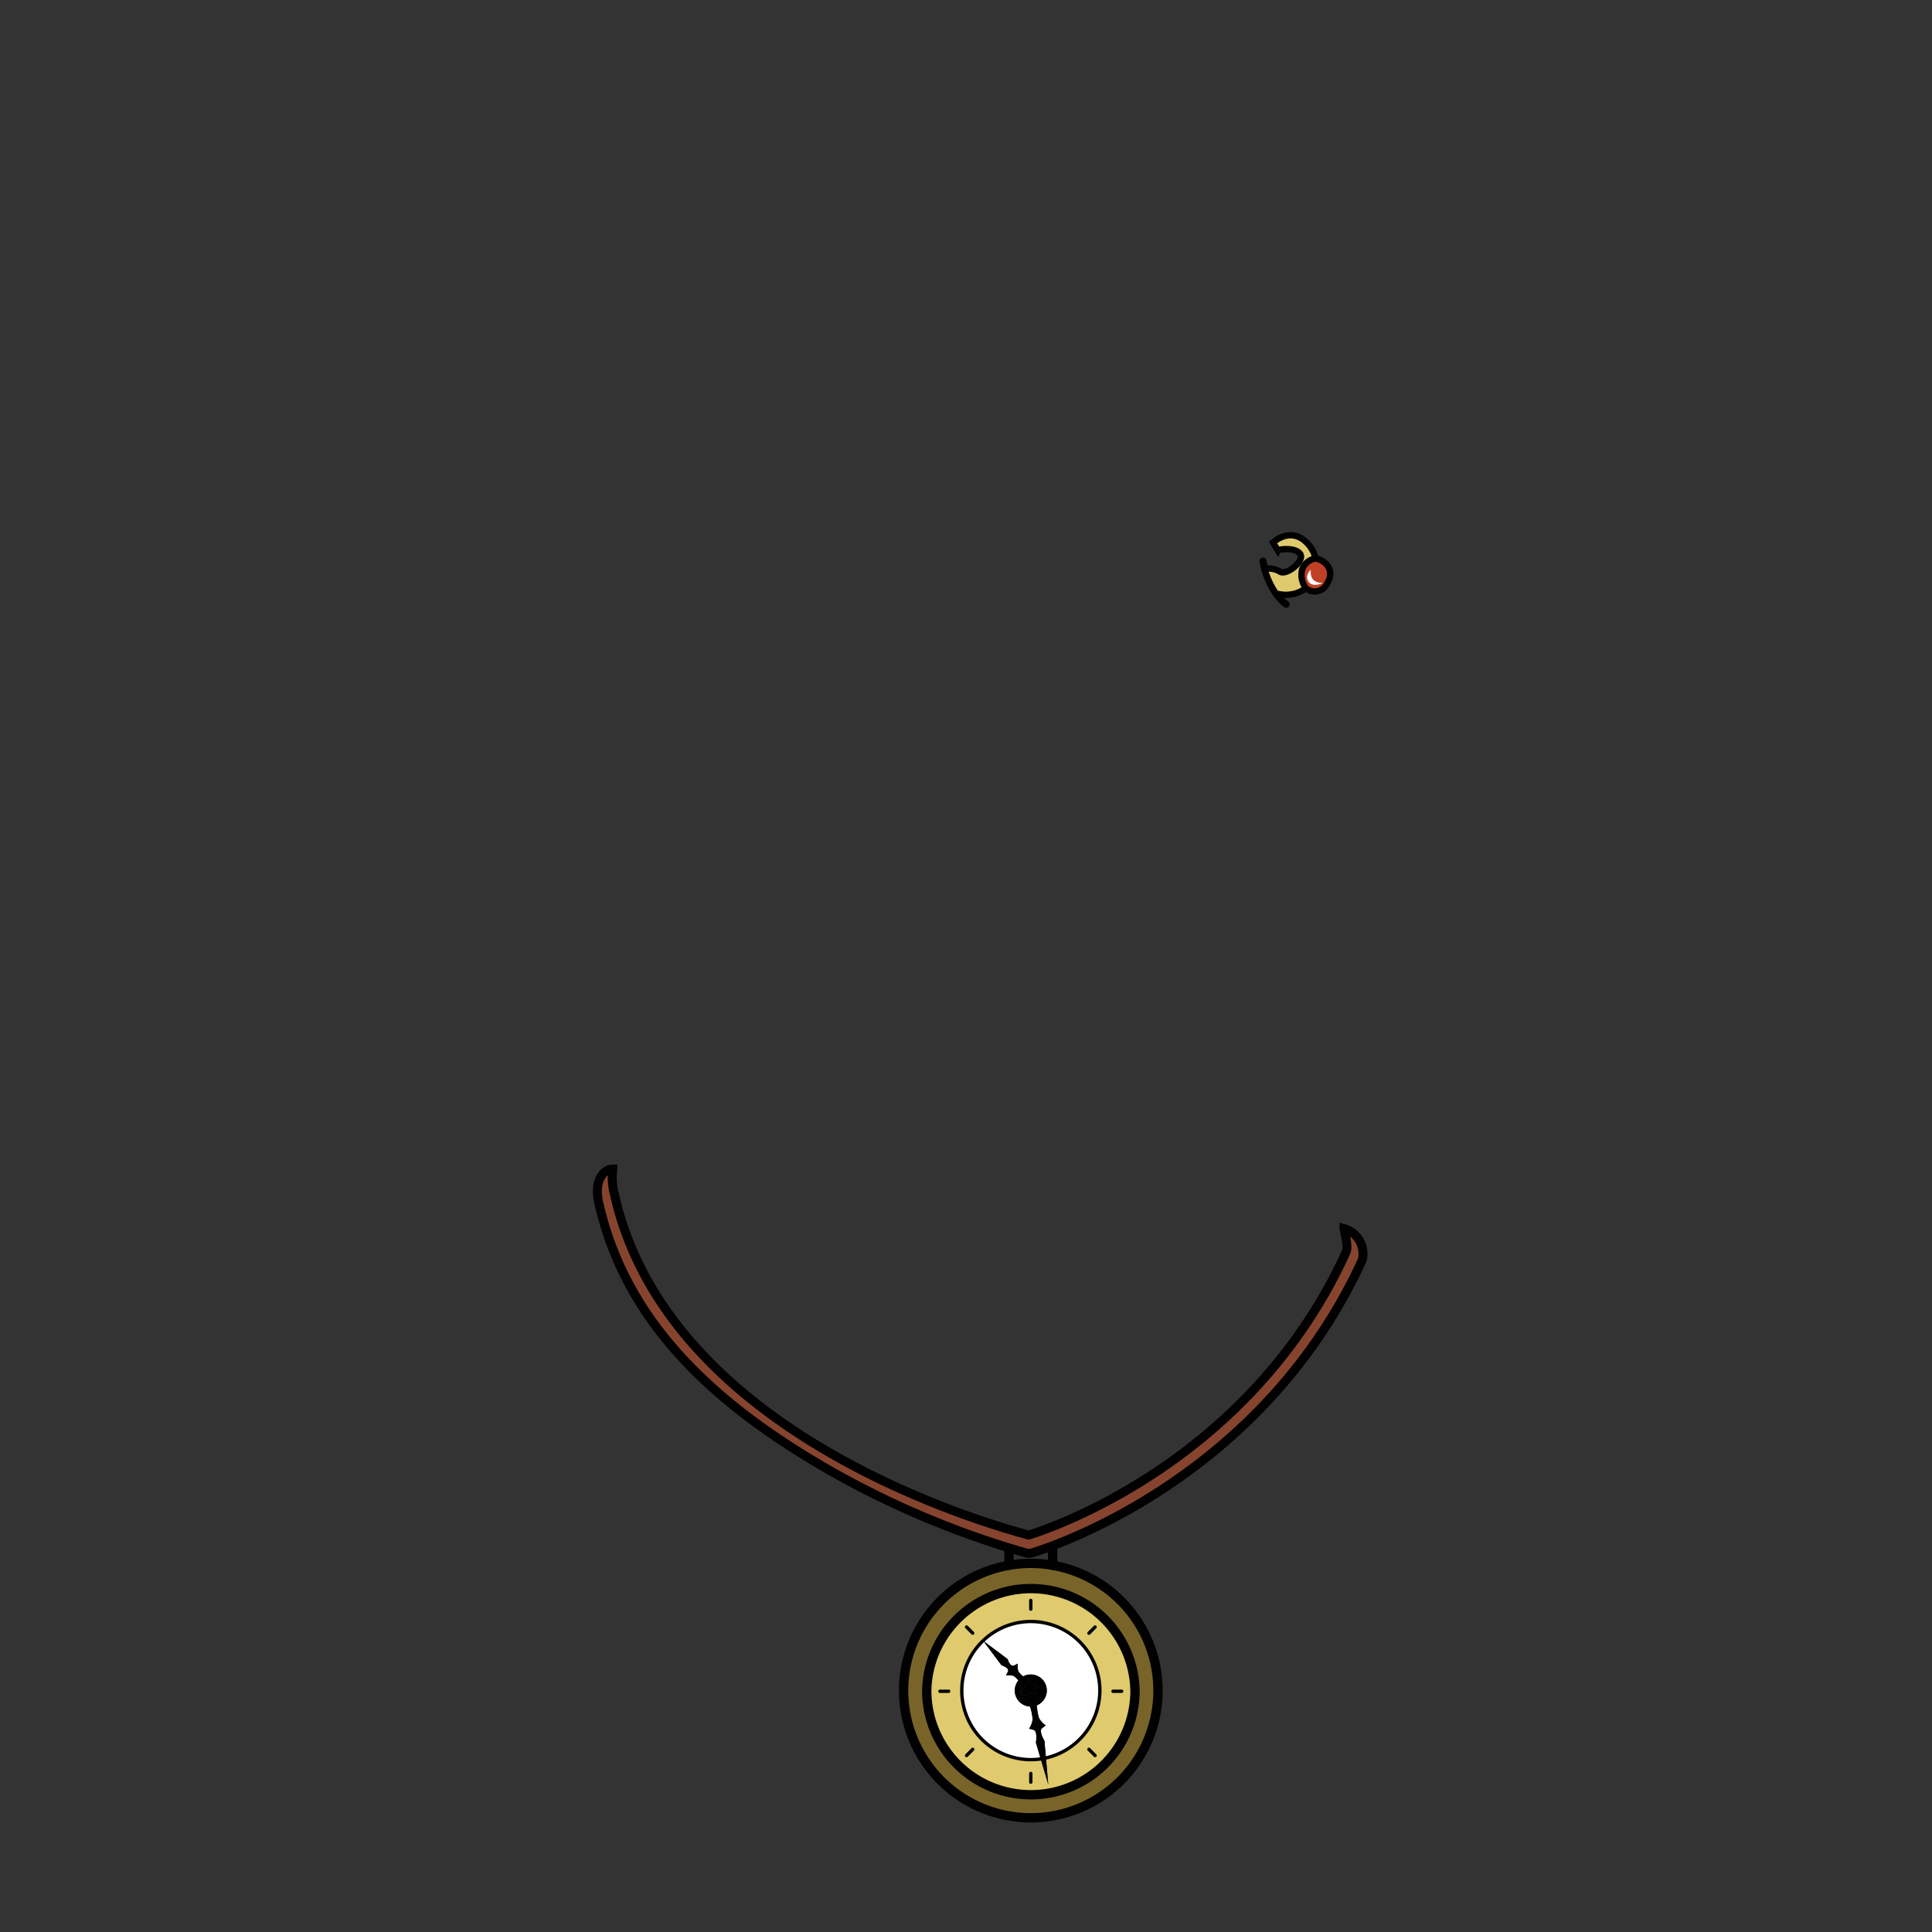 <svg id="Jewelry" xmlns="http://www.w3.org/2000/svg" viewBox="0 0 432 432">
  <rect x="0" y="0" width="432" height="432" fill="#333333" stroke="none"/>
  <defs>
    <style>.GUNDAN_LIZARD_JEWELRY_LIZARD_JEWELRY_1_cls-1{fill:#fff;}.GUNDAN_LIZARD_JEWELRY_LIZARD_JEWELRY_1_cls-2,.GUNDAN_LIZARD_JEWELRY_LIZARD_JEWELRY_1_cls-8,.GUNDAN_LIZARD_JEWELRY_LIZARD_JEWELRY_1_cls-9{fill:#dfca6d;}.GUNDAN_LIZARD_JEWELRY_LIZARD_JEWELRY_1_cls-3{fill:#786429;}.GUNDAN_LIZARD_JEWELRY_LIZARD_JEWELRY_1_cls-4{fill:#010101;}.GUNDAN_LIZARD_JEWELRY_LIZARD_JEWELRY_1_cls-5,.GUNDAN_LIZARD_JEWELRY_LIZARD_JEWELRY_1_cls-6{fill:none;}.GUNDAN_LIZARD_JEWELRY_LIZARD_JEWELRY_1_cls-10,.GUNDAN_LIZARD_JEWELRY_LIZARD_JEWELRY_1_cls-5,.GUNDAN_LIZARD_JEWELRY_LIZARD_JEWELRY_1_cls-6,.GUNDAN_LIZARD_JEWELRY_LIZARD_JEWELRY_1_cls-7,.GUNDAN_LIZARD_JEWELRY_LIZARD_JEWELRY_1_cls-8,.GUNDAN_LIZARD_JEWELRY_LIZARD_JEWELRY_1_cls-9{stroke:#010101;}.GUNDAN_LIZARD_JEWELRY_LIZARD_JEWELRY_1_cls-5,.GUNDAN_LIZARD_JEWELRY_LIZARD_JEWELRY_1_cls-6,.GUNDAN_LIZARD_JEWELRY_LIZARD_JEWELRY_1_cls-8{stroke-linecap:round;stroke-linejoin:round;}.GUNDAN_LIZARD_JEWELRY_LIZARD_JEWELRY_1_cls-5{stroke-width:2.09px;}.GUNDAN_LIZARD_JEWELRY_LIZARD_JEWELRY_1_cls-6{stroke-width:0.75px;}.GUNDAN_LIZARD_JEWELRY_LIZARD_JEWELRY_1_cls-7{fill:#86442e;stroke-width:2px;}.GUNDAN_LIZARD_JEWELRY_LIZARD_JEWELRY_1_cls-10,.GUNDAN_LIZARD_JEWELRY_LIZARD_JEWELRY_1_cls-7,.GUNDAN_LIZARD_JEWELRY_LIZARD_JEWELRY_1_cls-9{stroke-miterlimit:10;}.GUNDAN_LIZARD_JEWELRY_LIZARD_JEWELRY_1_cls-8{stroke-width:1.56px;}.GUNDAN_LIZARD_JEWELRY_LIZARD_JEWELRY_1_cls-10,.GUNDAN_LIZARD_JEWELRY_LIZARD_JEWELRY_1_cls-9{stroke-width:1.42px;}.GUNDAN_LIZARD_JEWELRY_LIZARD_JEWELRY_1_cls-10{fill:#bf4027;}</style>
  </defs>
  <path class="GUNDAN_LIZARD_JEWELRY_LIZARD_JEWELRY_1_cls-1" d="M230.49,362.59a15.39,15.39,0,0,0-10.68,4.3h0A15.34,15.34,0,0,0,215.06,378v.08a15.44,15.44,0,0,0,15.43,15.36,14.88,14.88,0,0,0,2.22-.16l-1.07-3.65s.45-2.56-.53-2.84l-1-.28a4.36,4.36,0,0,0,.8-2.1,13,13,0,0,0-.57-2.83,3.59,3.59,0,0,1-3.44-3.58,3.52,3.52,0,0,1,.8-2.24,4.33,4.33,0,0,0-1-1,3.19,3.19,0,0,0-1.77-.11l.43-.87c.42-.88-1.43-1.43-1.43-1.43l-4.09-5.47,5.47,4.09s.55,1.85,1.42,1.43l.88-.42a3.15,3.15,0,0,0,.11,1.76,4.78,4.78,0,0,0,1.08,1.09,3.45,3.45,0,0,1,1.69-.43,3.58,3.58,0,0,1,1.36,6.9,12.66,12.66,0,0,0,.49,2.83,4.3,4.3,0,0,0,1.51,1.65l-.83.63c-.81.62.54,2.84.54,2.84l.32,3.8a15.47,15.47,0,0,0,12.05-15V378A15.43,15.43,0,0,0,230.49,362.59Z" />
  <path class="GUNDAN_LIZARD_JEWELRY_LIZARD_JEWELRY_1_cls-2" d="M230.49,354.74A23.29,23.29,0,0,0,207.21,378a1.62,1.62,0,0,0,0,.22,23.28,23.28,0,0,0,23.27,23.07,22.72,22.72,0,0,0,4.23-.39,23.26,23.26,0,0,0,19.05-22.68,1.62,1.62,0,0,0,0-.22A23.29,23.29,0,0,0,230.49,354.74Zm3.39,38.35.51,5.92-1.68-5.71a14.88,14.88,0,0,1-2.22.16,15.44,15.44,0,0,1-15.43-15.36V378a15.34,15.34,0,0,1,4.75-11.12h0A15.43,15.43,0,0,1,245.93,378v.08A15.47,15.47,0,0,1,233.88,393.09Z" />
  <path class="GUNDAN_LIZARD_JEWELRY_LIZARD_JEWELRY_1_cls-3" d="M235.36,350a28.44,28.44,0,1,1-9.74,0,27.79,27.79,0,0,1,9.74,0Zm18.41,28.23a1.62,1.62,0,0,0,0-.22,23.29,23.29,0,0,0-46.57,0,1.62,1.62,0,0,0,0,.22,23.28,23.28,0,0,0,23.27,23.07,22.72,22.72,0,0,0,4.23-.39A23.26,23.26,0,0,0,253.77,378.24Z" />
  <path class="GUNDAN_LIZARD_JEWELRY_LIZARD_JEWELRY_1_cls-4" d="M233.88,393.09l.51,5.92-1.68-5.71C233.1,393.25,233.5,393.17,233.88,393.09Z" />
  <path class="GUNDAN_LIZARD_JEWELRY_LIZARD_JEWELRY_1_cls-4" d="M233,386.45c-.81.62.54,2.84.54,2.84l.32,3.8c-.38.08-.78.16-1.17.21l-1.07-3.65s.45-2.56-.53-2.84l-1-.28a4.36,4.36,0,0,0,.8-2.1,13,13,0,0,0-.57-2.83h.14a3.44,3.44,0,0,0,1.36-.27,12.66,12.66,0,0,0,.49,2.83,4.3,4.3,0,0,0,1.51,1.65Z" />
  <path class="GUNDAN_LIZARD_JEWELRY_LIZARD_JEWELRY_1_cls-4" d="M231.71,377a2.52,2.52,0,0,1-1.66-1.49c.53-.09,1.46-.17,1.84.22S231.92,376.42,231.71,377Z" />
  <path class="GUNDAN_LIZARD_JEWELRY_LIZARD_JEWELRY_1_cls-4" d="M228.34,378.11c.39-.64,1.59-1.12,1.59-2.61l.11,0h0a2.52,2.52,0,0,0,1.66,1.49,1.74,1.74,0,0,0,.22,2c-1.22-1.22-2.76.52-3.31,0A1.27,1.27,0,0,1,228.34,378.11Z" />
  <path class="GUNDAN_LIZARD_JEWELRY_LIZARD_JEWELRY_1_cls-4" d="M229.93,375.5a3.42,3.42,0,0,0-.06-.62,3.26,3.26,0,0,0,.17.6Z" />
  <path class="GUNDAN_LIZARD_JEWELRY_LIZARD_JEWELRY_1_cls-4" d="M230,375.48a3.26,3.26,0,0,1-.17-.6,3.42,3.42,0,0,1,.06.62l-.25.05s-.42-.3-.88-.68a3.45,3.45,0,0,1,1.69-.43,3.58,3.58,0,0,1,1.36,6.9c0-.53-.07-.91-.07-.91s1.2-1.53,1-2.63c-.08-.47-.54-.62-1.06-.83.21-.55.44-1,.18-1.27s-1.31-.31-1.84-.22Z" />
  <path class="GUNDAN_LIZARD_JEWELRY_LIZARD_JEWELRY_1_cls-4" d="M229.93,375.5c0,1.49-1.2,2-1.59,2.61a5.34,5.34,0,0,1,.13-1.35s-.34-.49-.76-1a3.4,3.4,0,0,1,1.09-.91c.46.38.88.68.88.68Z" />
  <path class="GUNDAN_LIZARD_JEWELRY_LIZARD_JEWELRY_1_cls-4" d="M231.85,381.34a3.44,3.44,0,0,1-1.36.27h-.14c-.14-.5-.25-.86-.25-.86s-1.67-1-1.88-2.09a.68.68,0,0,1,.12-.54,1.27,1.27,0,0,0,.28.86c.55.56,2.09-1.18,3.31,0a1.74,1.74,0,0,1-.22-2c.52.21,1,.36,1.06.83.21,1.1-1,2.63-1,2.63S231.8,380.81,231.85,381.34Z" />
  <path class="GUNDAN_LIZARD_JEWELRY_LIZARD_JEWELRY_1_cls-4" d="M228.22,378.65c.21,1.11,1.88,2.09,1.88,2.09s.11.36.25.86a3.59,3.59,0,0,1-3.44-3.58,3.52,3.52,0,0,1,.8-2.24c.42.49.76,1,.76,1a5.34,5.34,0,0,0-.13,1.35A.68.68,0,0,0,228.22,378.65Z" />
  <path class="GUNDAN_LIZARD_JEWELRY_LIZARD_JEWELRY_1_cls-4" d="M227.71,375.78a4.33,4.33,0,0,0-1-1,3.19,3.19,0,0,0-1.77-.11l.43-.87c.42-.88-1.43-1.43-1.43-1.43l-4.09-5.47,5.47,4.09s.55,1.85,1.42,1.43l.88-.42a3.15,3.15,0,0,0,.11,1.76,4.78,4.78,0,0,0,1.08,1.09A3.4,3.4,0,0,0,227.71,375.78Z" />
  <path class="GUNDAN_LIZARD_JEWELRY_LIZARD_JEWELRY_1_cls-5" d="M235.36,350a28.44,28.44,0,1,1-9.74,0,27.79,27.79,0,0,1,9.74,0Z" />
  <path class="GUNDAN_LIZARD_JEWELRY_LIZARD_JEWELRY_1_cls-5" d="M207.22,378.24a1.62,1.62,0,0,1,0-.22,23.29,23.29,0,0,1,46.57,0,1.62,1.62,0,0,1,0,.22,23.26,23.26,0,0,1-19.05,22.68,22.72,22.72,0,0,1-4.23.39A23.28,23.28,0,0,1,207.22,378.24Z" />
  <path class="GUNDAN_LIZARD_JEWELRY_LIZARD_JEWELRY_1_cls-6" d="M232.71,393.3a14.88,14.88,0,0,1-2.22.16,15.44,15.44,0,0,1-15.43-15.36V378a15.34,15.34,0,0,1,4.75-11.12h0A15.43,15.43,0,0,1,245.93,378v.08a15.47,15.47,0,0,1-12.05,15" />
  <line class="GUNDAN_LIZARD_JEWELRY_LIZARD_JEWELRY_1_cls-6" x1="230.49" y1="357.86" x2="230.49" y2="359.8" />
  <line class="GUNDAN_LIZARD_JEWELRY_LIZARD_JEWELRY_1_cls-6" x1="230.49" y1="396.55" x2="230.49" y2="398.49" />
  <line class="GUNDAN_LIZARD_JEWELRY_LIZARD_JEWELRY_1_cls-6" x1="250.81" y1="378.17" x2="248.87" y2="378.17" />
  <line class="GUNDAN_LIZARD_JEWELRY_LIZARD_JEWELRY_1_cls-6" x1="212.12" y1="378.17" x2="210.18" y2="378.17" />
  <line class="GUNDAN_LIZARD_JEWELRY_LIZARD_JEWELRY_1_cls-6" x1="244.86" y1="392.54" x2="243.49" y2="391.16" />
  <line class="GUNDAN_LIZARD_JEWELRY_LIZARD_JEWELRY_1_cls-6" x1="217.5" y1="365.18" x2="216.13" y2="363.8" />
  <line class="GUNDAN_LIZARD_JEWELRY_LIZARD_JEWELRY_1_cls-6" x1="216.13" y1="392.54" x2="217.5" y2="391.16" />
  <line class="GUNDAN_LIZARD_JEWELRY_LIZARD_JEWELRY_1_cls-6" x1="243.49" y1="365.18" x2="244.86" y2="363.8" />
  <polyline class="GUNDAN_LIZARD_JEWELRY_LIZARD_JEWELRY_1_cls-5" points="225.62 350.01 225.62 345.33 235.36 345.33 235.36 350.01" />
  <path class="GUNDAN_LIZARD_JEWELRY_LIZARD_JEWELRY_1_cls-7" d="M230.05,347.33a2.14,2.14,0,0,1-.5-.06,199.1,199.1,0,0,1-43.37-18.11c-29.63-16.82-46.86-35.8-52.35-60.45-1-4.66,1.07-7.31,3.2-7.31a14.38,14.38,0,0,0,.36,5.65c12.14,54.59,85.6,74.25,92.63,76.2,5.25-1.63,49.66-16.65,70.94-63.21.46-1,.11-2.89-.44-5.32a5.85,5.85,0,0,1,4.09,7c-23.33,51-73.52,65.41-74,65.55A1.88,1.88,0,0,1,230.05,347.33Z" />
  <path class="GUNDAN_LIZARD_JEWELRY_LIZARD_JEWELRY_1_cls-8" d="M282.41,125.44c0,.12.13.78.38,1.73a17.89,17.89,0,0,0,2.5,5.52,10.58,10.58,0,0,0,2.3,2.43" />
  <path class="GUNDAN_LIZARD_JEWELRY_LIZARD_JEWELRY_1_cls-9" d="M285.29,132.69a7.65,7.65,0,0,0,1.12.23,7.57,7.57,0,0,0,5.42-1.26c3.28-2.41,3.46-7.74-.09-10.74s-7.09.4-7.09.4l1.07,1.74c.11-.23,3.88-.76,5,.79s-3.12,5-4.57,3.93a5.07,5.07,0,0,0-2.86-.64l-.54,0A17.89,17.89,0,0,0,285.29,132.69Z" />
  <path class="GUNDAN_LIZARD_JEWELRY_LIZARD_JEWELRY_1_cls-10" d="M294.16,124.87a3.87,3.87,0,0,0-3,2.46,5,5,0,0,0,.83,4.16,3,3,0,0,0,4.66-.85C298.72,127.47,296.3,125.24,294.16,124.87Z" />
  <path class="GUNDAN_LIZARD_JEWELRY_LIZARD_JEWELRY_1_cls-1" d="M293.1,127.4s-.23,1.86.87,2.48a2.85,2.85,0,0,0,1.86.45s-2.18,1.16-3.2-.24S293.1,127.4,293.1,127.4Z" />
</svg>